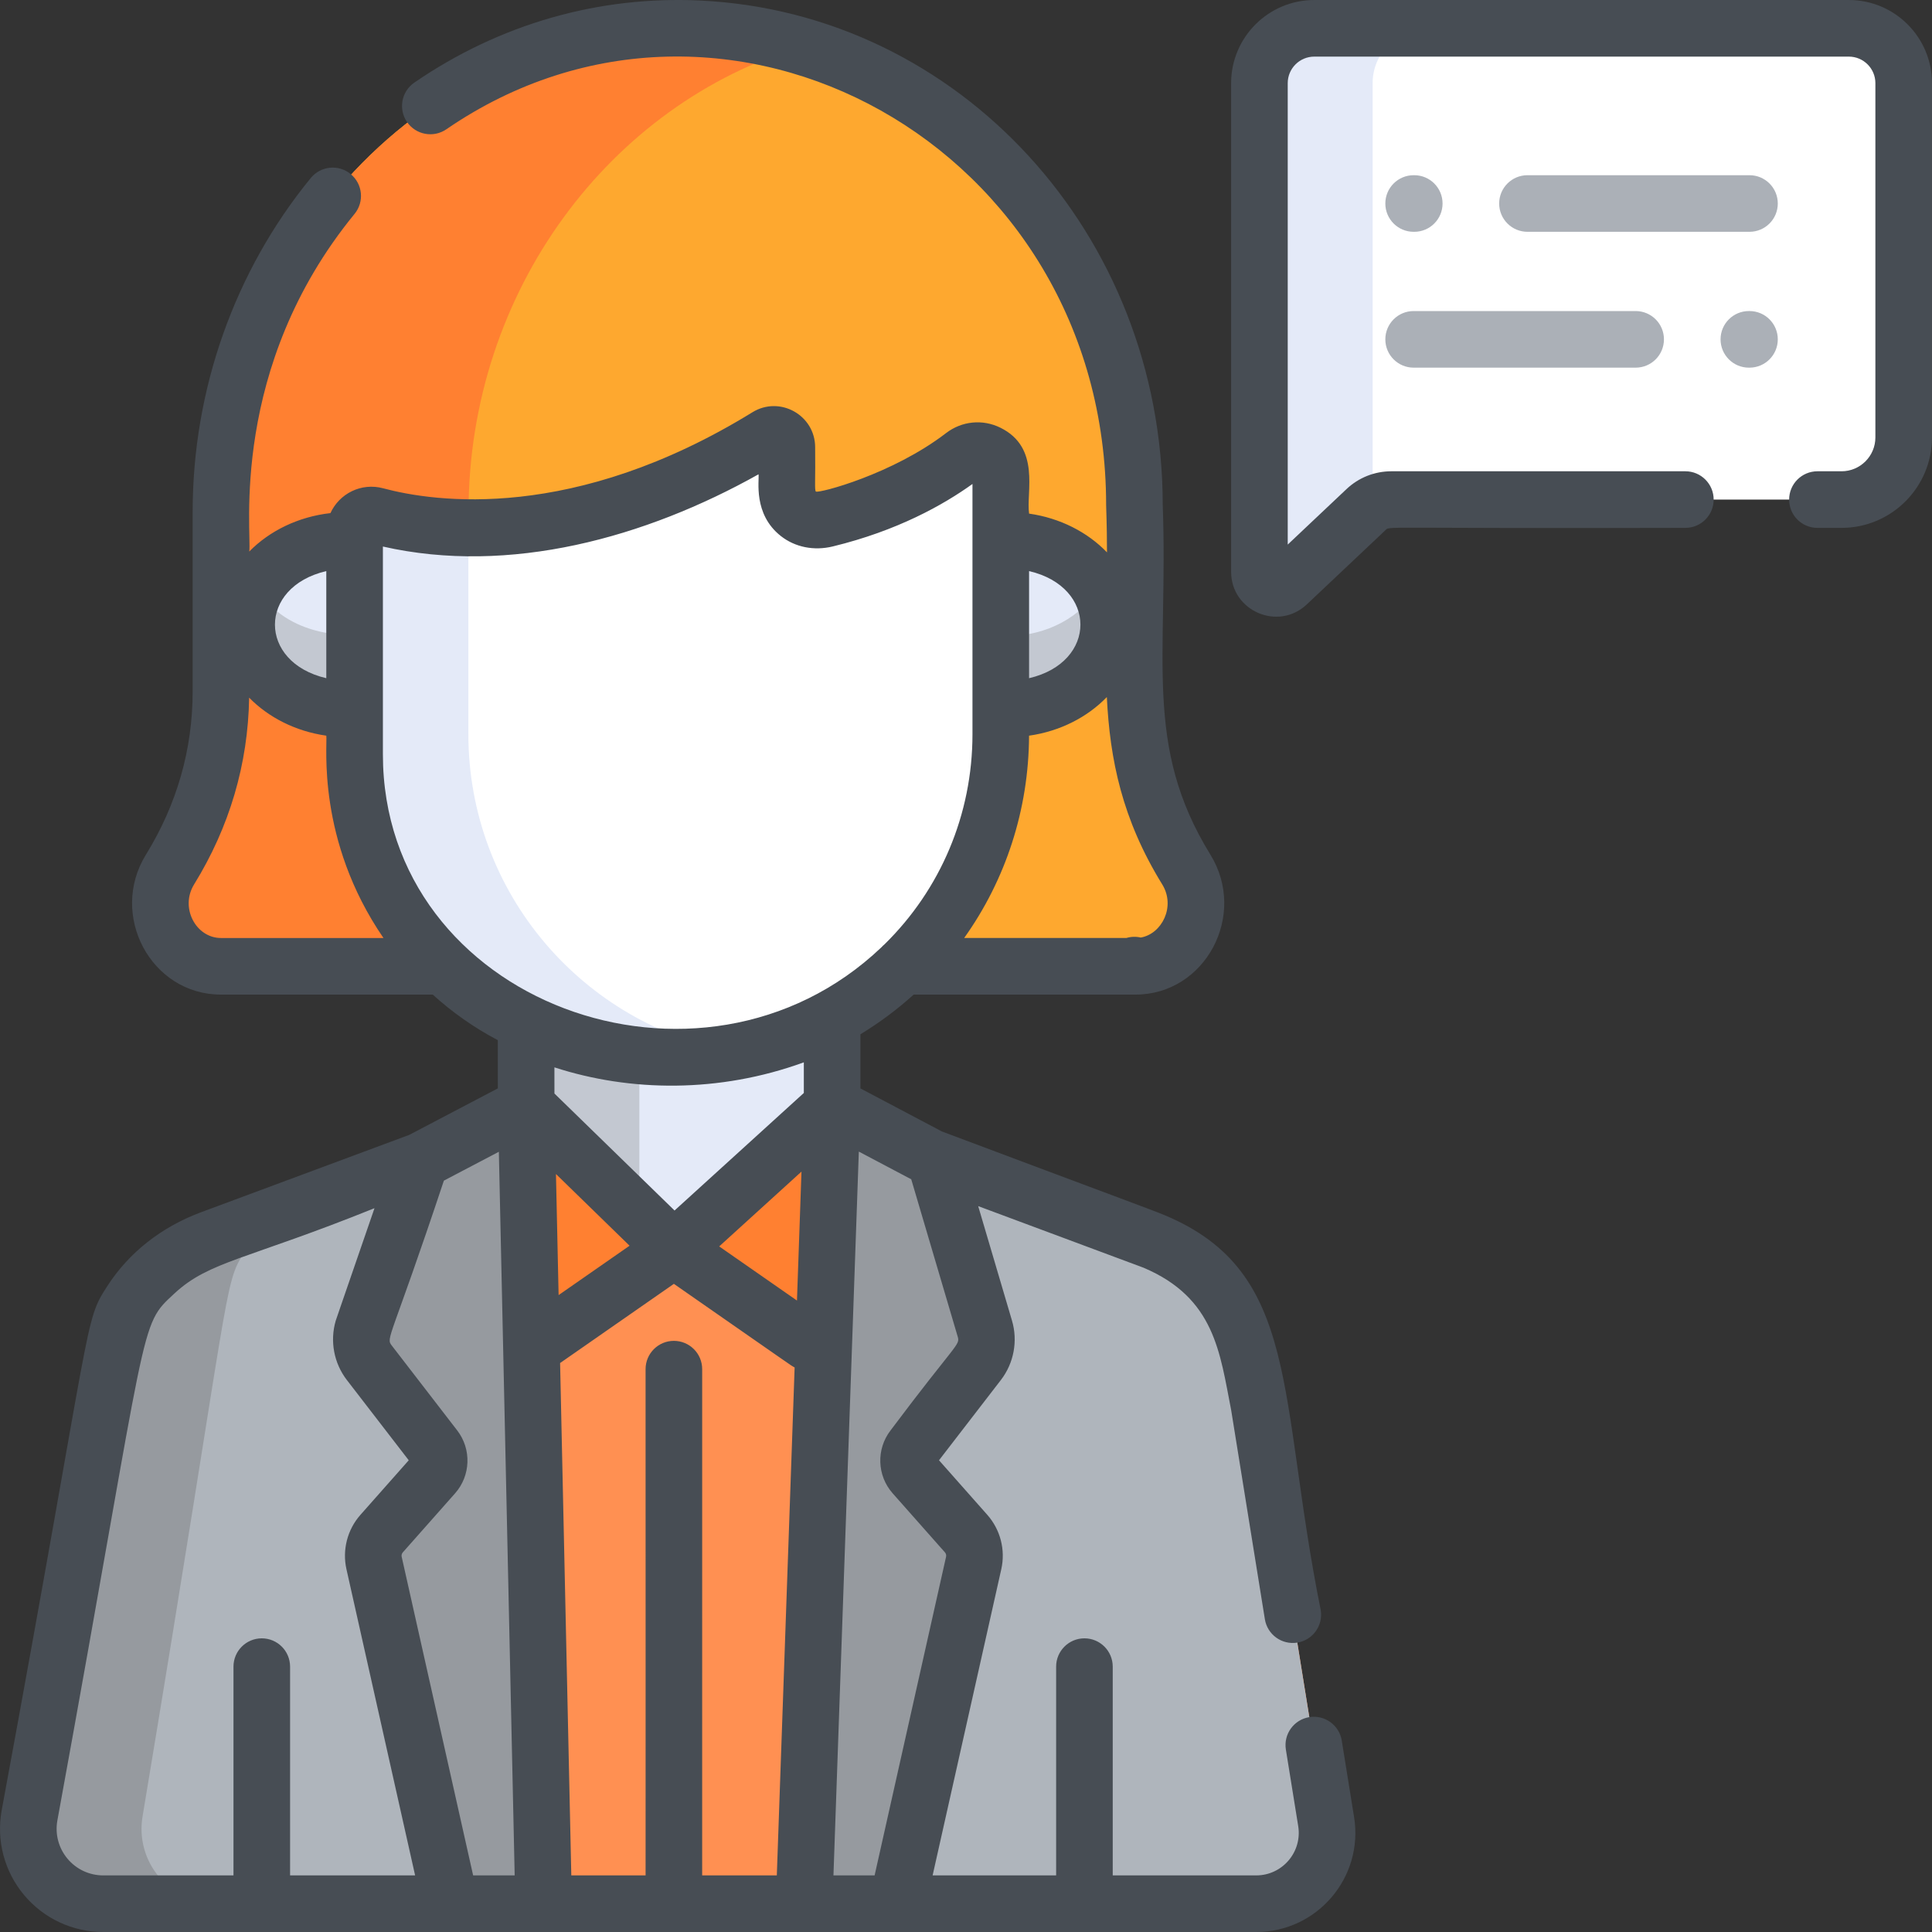 <?xml version="1.0" encoding="iso-8859-1"?>
<!-- Generator: Adobe Illustrator 19.0.0, SVG Export Plug-In . SVG Version: 6.00 Build 0)  -->
<svg version="1.1" id="Capa_1" xmlns="http://www.w3.org/2000/svg" xmlns:xlink="http://www.w3.org/1999/xlink" x="0px" y="0px"
	 viewBox="0 0 511.998 511.998" style="enable-background:new 0 0 511.998 511.998;" xml:space="preserve">
<rect x="0" y="0" width="511.998" height="511.998" fill="#333333" stroke="none"/>
<path style="fill:#FF9052;" d="M332.907,504.499c11.561,0,20.374-10.348,18.535-21.761L333.65,372.343
	c-2.471-12.502-3.881-33.291-27.827-43.355c0,0-0.103-0.03,0,0l-58.038-21.62l-27.264-14.404v-28.83
	c-24.961,12.567-55.597,13.532-81.103,1.747l0.016,27.083l-27.922,14.655l-55.671,20.69l0,0l0,0l0,0c0,0-0.212,0.095,0,0
	c-13.252,4.949-24.456,15.84-26.023,31.09L7.822,481.115c-2.201,12.181,7.159,23.384,19.537,23.384H332.907z"/>
<path style="fill:#E4EAF8;" d="M226.749,296.253L226.749,296.253l-6.227-3.29v-28.83c-24.961,12.567-55.597,13.532-81.103,1.747
	l0.016,27.083l-6.144,3.225v0.065l45.294,34.84L226.749,296.253z"/>
<path style="fill:#C3C8D1;" d="M169.436,273.793c-10.345-0.916-20.535-3.531-30.017-7.912l0.016,27.083l-6.144,3.225v0.065
	l36.145,27.804L169.436,273.793L169.436,273.793z"/>
<path style="fill:#FEA82F;" d="M314.384,230.436c-19.204-31.142-12.271-56.112-13.752-96.564
	c0-67.794-51.12-123.105-115.303-126.231C116.043,4.265,58.553,63.251,58.553,135.669V183.2c0,19.585-6.205,35.405-13.501,47.236
	c-6.828,11.073,0.888,25.643,13.501,25.643c11.725,0,230.642,0,242.08,0v-0.313l0.251,0.313
	C313.497,256.079,321.213,241.507,314.384,230.436z"/>
<path style="fill:#FF8031;" d="M110.669,230.436c7.296-11.832,13.501-27.651,13.501-47.236v-47.531
	c0-58.494,37.511-108.216,88.448-123.399c-8.736-2.581-17.869-4.171-27.288-4.63C116.043,4.265,58.553,63.251,58.553,135.669V183.2
	c0,19.585-6.205,35.405-13.501,47.236c-6.828,11.073,0.888,25.643,13.501,25.643c10.201,0,55.508,0,65.617,0
	C111.556,256.079,103.84,241.507,110.669,230.436z"/>
<g>
	<path style="fill:#E4EAF8;" d="M266.749,142.832h-2.035c0,14.813,0,34.994,0,45.409h2.035c14.975,0,27.115-10.165,27.115-22.705
		C293.864,152.996,281.724,142.832,266.749,142.832z"/>
	<path style="fill:#E4EAF8;" d="M94.122,143.105h-2.01c-14.795,0-26.789,10.043-26.789,22.431c0,12.391,11.994,22.432,26.789,22.432
		h2.01V143.105z"/>
</g>
<g>
	<path style="fill:#C3C8D1;" d="M266.749,168.573h-2.035c0,7.669,0,14.756,0,19.668h2.035c20.19,0,32.991-17.672,24.446-32.539
		C286.819,163.318,277.517,168.573,266.749,168.573z"/>
	<path style="fill:#C3C8D1;" d="M68.03,155.703c-8.611,14.759,4.172,32.266,24.08,32.266h2.01V168.3
		C93.846,168.235,76.14,169.6,68.03,155.703z"/>
</g>
<path style="fill:#FF8031;" d="M218.275,357.048l2.247-64.085l-41.938,38.13C214.375,355.415,213.593,356.781,218.275,357.048z"/>
<path style="fill:#AFB5BC;" d="M351.442,482.738L333.65,372.343c-2.471-12.502-3.881-33.291-27.826-43.355c0,0-0.103-0.03,0,0
	l-58.038-21.62l-27.264-14.404l-7.416,211.536h119.802C344.468,504.499,353.281,494.152,351.442,482.738z"/>
<path style="fill:#FF8031;" d="M178.583,331.093l-39.148-38.13l1.395,63.767C143.603,355.955,141.656,356.558,178.583,331.093z"/>
<path style="fill:#AFB5BC;" d="M111.514,307.618l-55.671,20.69c-8.562,3.198-16.023,8.727-21.08,16.552
	c-4.924,7.621-2.299,1.537-26.941,136.255c-2.201,12.181,7.158,23.384,19.537,23.384h116.703l-4.626-211.536L111.514,307.618z
	 M55.79,328.331C55.756,328.347,55.741,328.353,55.79,328.331L55.79,328.331z"/>
<g>
	<path style="fill:#969A9F;" d="M37.823,481.115c23.591-141.689,21.298-140.524,26.941-149.255c2.72-4.209,6.151-7.731,10.06-10.607
		c-13.342,6.015-29.528,7.303-40.061,23.607c-4.924,7.621-2.299,1.537-26.941,136.255c-2.201,12.181,7.158,23.384,19.537,23.384
		h30.002C44.983,504.499,35.622,493.296,37.823,481.115z"/>
	<path style="fill:#969A9F;" d="M241.941,383.658l17.367-22.527c1.977-2.565,2.605-5.922,1.688-9.028l-13.21-44.737l-27.264-14.404
		l-7.416,211.536h24.679l20.25-90.299c0.62-2.764-0.125-5.657-2.002-7.778l-13.851-15.647
		C240.406,388.768,240.304,385.782,241.941,383.658z"/>
	<path style="fill:#969A9F;" d="M115.226,383.658l-17.367-22.527c-1.977-2.565-2.605-5.922-1.688-9.028l15.342-44.486l27.922-14.655
		l4.627,211.536h-24.679L99.132,414.2c-0.62-2.764,0.125-5.657,2.002-7.778l13.851-15.647
		C116.761,388.768,116.862,385.782,115.226,383.658z"/>
</g>
<path style="fill:#FFFFFF;" d="M348.29,7.502h141.677c7.991,0,14.53,6.538,14.53,14.53c0,3.122,0,95.821,0,93.892
	c0,9.096-7.373,16.468-16.468,16.468c-3.108,0-120.381,0-119.307,0c-2.505,0-4.915,0.958-6.737,2.677l-20.82,19.651
	c-2.8,2.643-7.404,0.658-7.404-3.193c0-3.586,0-133.013,0-129.496C333.76,14.04,340.299,7.502,348.29,7.502z"/>
<path style="fill:#E4EAF8;" d="M363.762,22.032c0-7.991,6.538-14.53,14.53-14.53H348.29c-7.991,0-14.53,6.538-14.53,14.53
	c0,12.817,0,114.814,0,129.496c0,3.85,4.604,5.835,7.403,3.193c21.89-20.531,20.786-19.909,22.598-20.971
	C363.762,133.749,363.762,36.089,363.762,22.032z"/>
<path style="fill:#FFFFFF;" d="M93.971,140.967v58.944c0,29.755,16.766,57.14,43.519,70.163
	c64.311,31.306,127.724-14.692,127.724-75.518c0-1.438,0-71.41,0-68.971c0-5.126-5.874-7.984-9.939-4.86
	c-7.424,5.704-19.264,12.647-36.356,16.801c-5.717,1.389-10.403-2.292-10.403-8.176v-10.803c0-2.668-2.919-4.302-5.191-2.903
	c-16.259,10.007-59.836,32.783-103.742,21.002C96.75,135.884,93.971,138.033,93.971,140.967z"/>
<path style="fill:#E4EAF8;" d="M124.123,194.556c0-0.993,0-34.677,0-54.618c-8.048-0.087-16.288-1.079-24.539-3.293
	c-2.833-0.76-5.612,1.388-5.612,4.321v58.945c0,53.55,51.275,87.714,100.698,78.933
	C154.573,271.722,124.123,236.704,124.123,194.556z"/>
<g>
	<path style="fill:#ABB0B7;" d="M374.626,97.432h58.837c4.143,0,7.5-3.357,7.5-7.5s-3.357-7.5-7.5-7.5h-58.837
		c-4.143,0-7.5,3.357-7.5,7.5S370.483,97.432,374.626,97.432z"/>
	<path style="fill:#ABB0B7;" d="M463.631,82.431h-0.166c-4.143,0-7.5,3.357-7.5,7.5s3.357,7.5,7.5,7.5h0.166
		c4.143,0,7.5-3.357,7.5-7.5S467.774,82.431,463.631,82.431z"/>
	<path style="fill:#ABB0B7;" d="M463.631,46.43h-58.837c-4.143,0-7.5,3.357-7.5,7.5s3.357,7.5,7.5,7.5h58.837
		c4.143,0,7.5-3.357,7.5-7.5S467.774,46.43,463.631,46.43z"/>
	<path style="fill:#ABB0B7;" d="M374.626,61.431h0.166c4.143,0,7.5-3.357,7.5-7.5s-3.357-7.5-7.5-7.5h-0.166
		c-4.143,0-7.5,3.357-7.5,7.5S370.483,61.431,374.626,61.431z"/>
</g>
<g>
	<path style="fill:#474D54;" d="M355.579,461.268c-0.659-4.09-4.511-6.874-8.598-6.211c-4.089,0.659-6.87,4.508-6.211,8.598
		l3.268,20.276c1.105,6.855-4.194,13.067-11.13,13.067h-38.022v-55.323c0-4.143-3.357-7.5-7.5-7.5s-7.5,3.357-7.5,7.5v55.324
		h-32.732l18.201-81.157c1.144-5.1-0.242-10.48-3.705-14.391l-12.804-14.465l16.403-21.277c3.434-4.454,4.532-10.335,2.94-15.73
		l-8.96-30.346l43.826,16.326c18.871,8.002,20.228,22.489,23.211,37.706l8.935,55.433c0.658,4.09,4.498,6.866,8.598,6.211
		c4.09-0.659,6.87-4.508,6.211-8.598c-11.456-56.822-5.264-89.5-41.278-104.639c-3.318-1.402-15.164-5.705-59.119-22.224
		l-21.589-11.407v-14.346c5.076-3.098,9.648-6.494,14.106-10.517c6.659,0,52.164,0,58.756,0c18.57,0,29.752-21.083,19.885-37.08
		c-17.845-28.938-11.159-51.988-12.636-92.766C308.061,62.157,254.306,3.491,185.695,0.149c-27.01-1.323-53.267,6.203-75.9,21.746
		c-3.414,2.345-4.281,7.014-1.937,10.43c2.346,3.415,7.014,4.281,10.43,1.937c73.91-50.755,174.846,4.285,174.846,99.611
		c0,1.357,0.21,4.046,0.227,12.511c-5.149-5.349-12.406-9.1-20.644-10.27c-0.829-5.689,3.153-17.466-7.608-22.77
		c-4.712-2.321-10.23-1.771-14.4,1.434c-14.229,10.931-33.678,16-34.495,15.491c-0.405-0.385-0.082-3.178-0.193-11.723
		c0-8.521-9.364-13.76-16.624-9.291c-47.389,29.169-84.228,23.804-97.867,20.145c-5.794-1.554-11.592,1.398-13.963,6.578
		c-8.568,0.969-16.147,4.717-21.511,10.178c0.702-4.782-5.483-48.694,27.913-89.484c2.624-3.205,2.153-7.93-1.052-10.555
		c-3.203-2.625-7.931-2.153-10.555,1.052c-20.19,24.658-31.309,56.088-31.309,88.499v47.531c0,15.405-4.166,29.974-12.385,43.298
		c-9.866,15.996,1.312,37.081,19.885,37.081h56.131c5.171,4.694,10.949,8.766,17.237,12.073l0.01,12.779l-23.479,12.324
		L53.218,321.28c-10.478,3.913-19.037,10.66-24.755,19.509c-6.363,9.847-3.488,6.23-28.023,138.991
		c-1.445,7.999,0.715,16.165,5.926,22.402c5.212,6.238,12.863,9.816,20.992,9.816c72.456,0,233.017,0,305.548,0
		c16.187,0,28.51-14.498,25.939-30.455L355.579,461.268z M272.715,151.345c18.148,4.216,18.141,24.168,0,28.383V151.345z
		 M272.709,194.961c8.22-1.166,15.464-4.903,20.612-10.234c0.813,16.494,4.001,32.331,14.679,49.646
		c3.622,5.871-0.107,13.124-5.681,14.085c-1.241-0.289-2.561-0.26-3.829,0.12h-42.98
		C266.491,233.186,272.625,214.598,272.709,194.961z M86.471,151.345v28.383C68.325,175.513,68.327,155.561,86.471,151.345z
		 M58.553,248.579c-6.595,0-10.944-7.999-7.116-14.206c9.399-15.241,14.293-31.883,14.589-49.485
		c5.137,5.242,12.312,8.917,20.447,10.072c0.337,2.422-2.691,27.592,15.149,53.619H58.553z M101.472,199.911
		c0-11.225,0-43.824,0-55.073c33.585,7.616,69.612-2.356,99.545-19.143c0.25,1.552-1.523,10.513,5.922,16.366
		c3.763,2.959,8.777,3.962,13.752,2.752c17.112-4.157,29.321-11.018,37.023-16.557c0,15.616,0,51.255,0,66.3
		c0,21.312-8.495,41.181-23.309,55.7c-0.301,0.244-0.578,0.516-0.838,0.803C185.73,296.574,101.472,265.744,101.472,199.911z
		 M76.874,496.999v-55.324c0-4.143-3.357-7.5-7.5-7.5s-7.5,3.357-7.5,7.5v55.324H27.359c-3.671,0-7.126-1.615-9.48-4.433
		s-3.329-6.504-2.676-10.117C39.892,347.305,36.565,351.74,46.276,342.737c9.225-8.541,19.019-8.865,52.972-22.559
		c-10.432,30.254-10.182,29.501-10.271,29.802c-1.593,5.396-0.492,11.276,2.941,15.73l16.402,21.276l-12.803,14.464
		c-3.463,3.911-4.849,9.291-3.706,14.392l18.201,81.157H76.874V496.999z M125.386,496.999l-18.937-84.439
		c-0.093-0.413,0.02-0.85,0.301-1.167l13.851-15.647c4.154-4.693,4.392-11.703,0.564-16.667l-17.366-22.528
		c-1.612-2.089-0.216-1.436,13.835-43.674l14.567-7.646l4.193,191.769L125.386,496.999L125.386,496.999z M147.335,311.127l19.507,19
		l-18.806,13.087L147.335,311.127z M205.863,496.999H186.08c0.008-0.247,0.001-133.272,0.004-134.159c0-4.143-3.357-7.5-7.5-7.5
		c-4.143,0-7.5,3.357-7.5,7.5c0.001,0.146,0,3.601,0,3.741c0.043,29.217-0.015,129.869,0.004,130.417h-19.688l-2.969-135.783
		l30.154-20.985c32.522,22.59,30.52,21.332,31.999,22.167L205.863,496.999z M211.203,344.657l-20.611-14.346l21.81-19.829
		L211.203,344.657z M213.021,289.646l-34.26,31.149l-31.829-31l-0.005-6.934c20.076,6.517,43.645,6.844,66.094-1.332V289.646z
		 M220.873,496.999l6.725-191.814c4.951,2.616,8.587,4.536,13.889,7.337l12.315,41.703c0.678,2.298-0.359,1.59-17.801,24.853
		c-3.827,4.964-3.59,11.974,0.564,16.667l13.853,15.649c0.279,0.316,0.392,0.751,0.299,1.163l-18.937,84.441H220.873z"/>
	<path style="fill:#474D54;" d="M489.967,0.002H348.289c-12.147,0-22.029,9.883-22.029,22.029v129.497
		c0,10.405,12.478,15.796,20.053,8.647l20.821-19.652c1.268-1.199-2.596-0.399,79.503-0.631c4.143,0,7.5-3.357,7.5-7.5
		c0-4.143-3.357-7.5-7.5-7.5h-77.916c-4.438,0-8.659,1.678-11.886,4.724l-15.575,14.701V22.032c0-3.875,3.153-7.028,7.028-7.028
		h141.678c3.875,0,7.028,3.153,7.028,7.028v93.893c0,4.944-4.022,8.968-8.969,8.968h-6.388c-4.143,0-7.5,3.357-7.5,7.5
		c0,4.143,3.357,7.5,7.5,7.5h6.388c13.217,0,23.969-10.753,23.969-23.968V22.032C511.997,9.884,502.115,0.002,489.967,0.002z"/>
</g>
<g>
</g>
<g>
</g>
<g>
</g>
<g>
</g>
<g>
</g>
<g>
</g>
<g>
</g>
<g>
</g>
<g>
</g>
<g>
</g>
<g>
</g>
<g>
</g>
<g>
</g>
<g>
</g>
<g>
</g>
</svg>
